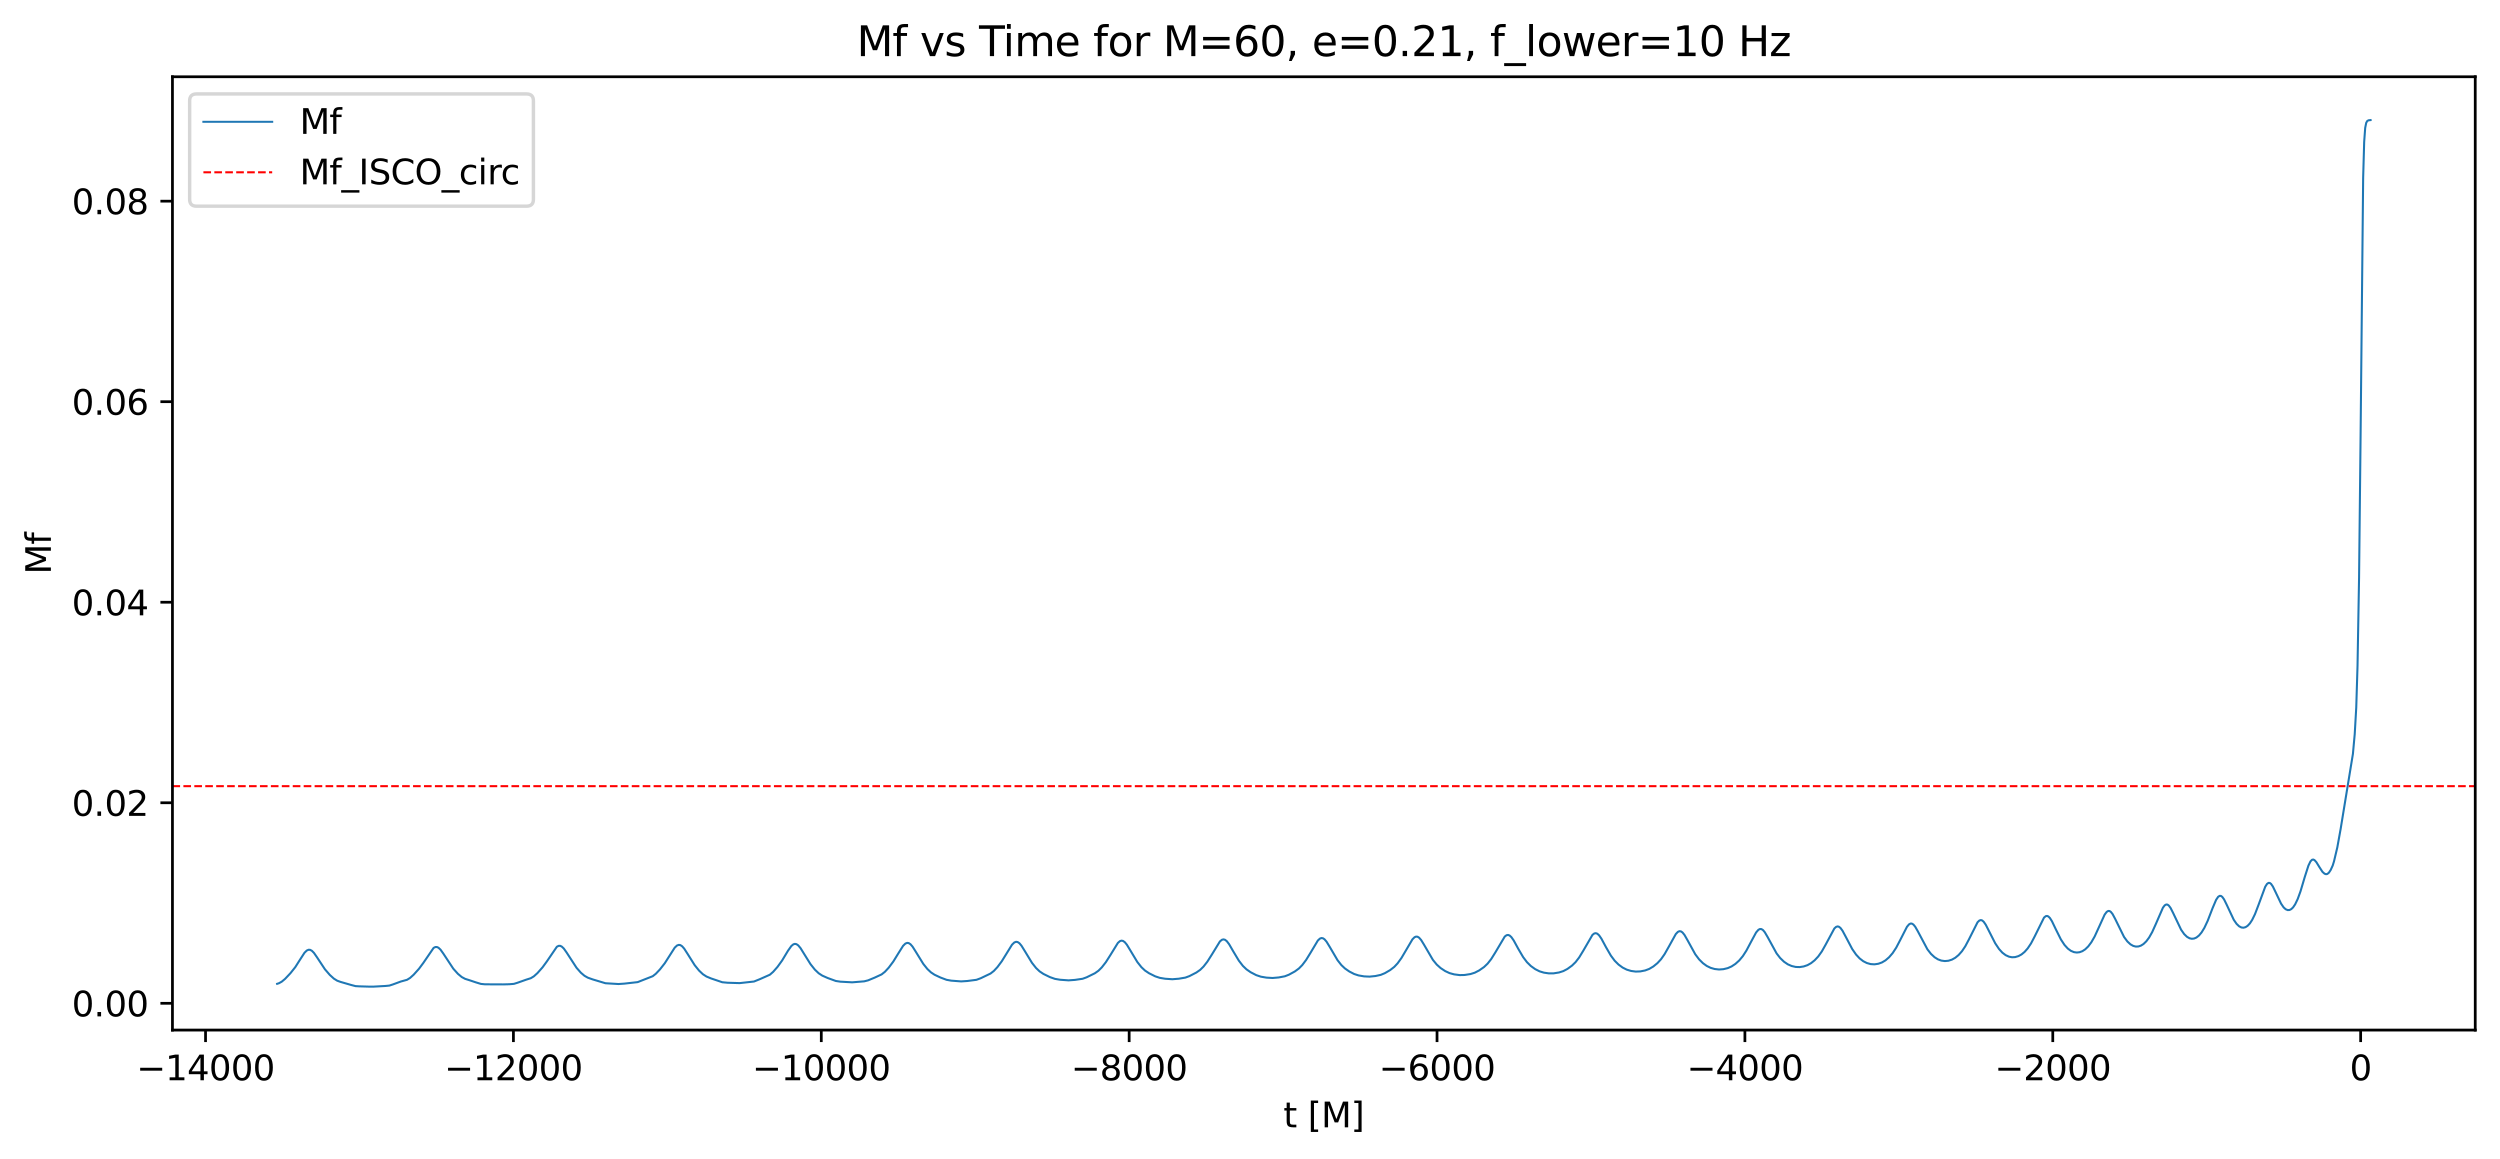 <?xml version="1.0" encoding="utf-8" standalone="no"?>
<!DOCTYPE svg PUBLIC "-//W3C//DTD SVG 1.1//EN"
  "http://www.w3.org/Graphics/SVG/1.1/DTD/svg11.dtd">
<svg xmlns:xlink="http://www.w3.org/1999/xlink" width="726.944pt" height="337.074pt" viewBox="0 0 726.944 337.074" xmlns="http://www.w3.org/2000/svg" version="1.1">
 <defs>
  <style type="text/css">*{stroke-linejoin: round; stroke-linecap: butt}</style>
 </defs>
 <g id="figure_1">
  <g id="patch_1">
   <path d="M 0 337.074 
L 726.944 337.074 
L 726.944 0 
L 0 0 
z
" style="fill: #ffffff"/>
  </g>
  <g id="axes_1">
   <g id="patch_2">
    <path d="M 50.144 299.518 
L 719.744 299.518 
L 719.744 22.318 
L 50.144 22.318 
z
" style="fill: #ffffff"/>
   </g>
   <g id="matplotlib.axis_1">
    <g id="xtick_1">
     <g id="line2d_1">
      <defs>
       <path id="me16a4ca79d" d="M 0 0 
L 0 3.5 
" style="stroke: #000000; stroke-width: 0.8"/>
      </defs>
      <g>
       <use xlink:href="#me16a4ca79d" x="59.767" y="299.518" style="stroke: #000000; stroke-width: 0.8"/>
      </g>
     </g>
     <g id="text_1">
      <!-- −14000 -->
      <g transform="translate(39.671 314.117) scale(0.1 -0.1)">
       <defs>
        <path id="DejaVuSans-2212" d="M 678 2272 
L 4684 2272 
L 4684 1741 
L 678 1741 
L 678 2272 
z
" transform="scale(0.016)"/>
        <path id="DejaVuSans-31" d="M 794 531 
L 1825 531 
L 1825 4091 
L 703 3866 
L 703 4441 
L 1819 4666 
L 2450 4666 
L 2450 531 
L 3481 531 
L 3481 0 
L 794 0 
L 794 531 
z
" transform="scale(0.016)"/>
        <path id="DejaVuSans-34" d="M 2419 4116 
L 825 1625 
L 2419 1625 
L 2419 4116 
z
M 2253 4666 
L 3047 4666 
L 3047 1625 
L 3713 1625 
L 3713 1100 
L 3047 1100 
L 3047 0 
L 2419 0 
L 2419 1100 
L 313 1100 
L 313 1709 
L 2253 4666 
z
" transform="scale(0.016)"/>
        <path id="DejaVuSans-30" d="M 2034 4250 
Q 1547 4250 1301 3770 
Q 1056 3291 1056 2328 
Q 1056 1369 1301 889 
Q 1547 409 2034 409 
Q 2525 409 2770 889 
Q 3016 1369 3016 2328 
Q 3016 3291 2770 3770 
Q 2525 4250 2034 4250 
z
M 2034 4750 
Q 2819 4750 3233 4129 
Q 3647 3509 3647 2328 
Q 3647 1150 3233 529 
Q 2819 -91 2034 -91 
Q 1250 -91 836 529 
Q 422 1150 422 2328 
Q 422 3509 836 4129 
Q 1250 4750 2034 4750 
z
" transform="scale(0.016)"/>
       </defs>
       <use xlink:href="#DejaVuSans-2212"/>
       <use xlink:href="#DejaVuSans-31" transform="translate(83.789 0)"/>
       <use xlink:href="#DejaVuSans-34" transform="translate(147.412 0)"/>
       <use xlink:href="#DejaVuSans-30" transform="translate(211.035 0)"/>
       <use xlink:href="#DejaVuSans-30" transform="translate(274.658 0)"/>
       <use xlink:href="#DejaVuSans-30" transform="translate(338.281 0)"/>
      </g>
     </g>
    </g>
    <g id="xtick_2">
     <g id="line2d_2">
      <g>
       <use xlink:href="#me16a4ca79d" x="149.29" y="299.518" style="stroke: #000000; stroke-width: 0.8"/>
      </g>
     </g>
     <g id="text_2">
      <!-- −12000 -->
      <g transform="translate(129.194 314.117) scale(0.1 -0.1)">
       <defs>
        <path id="DejaVuSans-32" d="M 1228 531 
L 3431 531 
L 3431 0 
L 469 0 
L 469 531 
Q 828 903 1448 1529 
Q 2069 2156 2228 2338 
Q 2531 2678 2651 2914 
Q 2772 3150 2772 3378 
Q 2772 3750 2511 3984 
Q 2250 4219 1831 4219 
Q 1534 4219 1204 4116 
Q 875 4013 500 3803 
L 500 4441 
Q 881 4594 1212 4672 
Q 1544 4750 1819 4750 
Q 2544 4750 2975 4387 
Q 3406 4025 3406 3419 
Q 3406 3131 3298 2873 
Q 3191 2616 2906 2266 
Q 2828 2175 2409 1742 
Q 1991 1309 1228 531 
z
" transform="scale(0.016)"/>
       </defs>
       <use xlink:href="#DejaVuSans-2212"/>
       <use xlink:href="#DejaVuSans-31" transform="translate(83.789 0)"/>
       <use xlink:href="#DejaVuSans-32" transform="translate(147.412 0)"/>
       <use xlink:href="#DejaVuSans-30" transform="translate(211.035 0)"/>
       <use xlink:href="#DejaVuSans-30" transform="translate(274.658 0)"/>
       <use xlink:href="#DejaVuSans-30" transform="translate(338.281 0)"/>
      </g>
     </g>
    </g>
    <g id="xtick_3">
     <g id="line2d_3">
      <g>
       <use xlink:href="#me16a4ca79d" x="238.812" y="299.518" style="stroke: #000000; stroke-width: 0.8"/>
      </g>
     </g>
     <g id="text_3">
      <!-- −10000 -->
      <g transform="translate(218.716 314.117) scale(0.1 -0.1)">
       <use xlink:href="#DejaVuSans-2212"/>
       <use xlink:href="#DejaVuSans-31" transform="translate(83.789 0)"/>
       <use xlink:href="#DejaVuSans-30" transform="translate(147.412 0)"/>
       <use xlink:href="#DejaVuSans-30" transform="translate(211.035 0)"/>
       <use xlink:href="#DejaVuSans-30" transform="translate(274.658 0)"/>
       <use xlink:href="#DejaVuSans-30" transform="translate(338.281 0)"/>
      </g>
     </g>
    </g>
    <g id="xtick_4">
     <g id="line2d_4">
      <g>
       <use xlink:href="#me16a4ca79d" x="328.335" y="299.518" style="stroke: #000000; stroke-width: 0.8"/>
      </g>
     </g>
     <g id="text_4">
      <!-- −8000 -->
      <g transform="translate(311.42 314.117) scale(0.1 -0.1)">
       <defs>
        <path id="DejaVuSans-38" d="M 2034 2216 
Q 1584 2216 1326 1975 
Q 1069 1734 1069 1313 
Q 1069 891 1326 650 
Q 1584 409 2034 409 
Q 2484 409 2743 651 
Q 3003 894 3003 1313 
Q 3003 1734 2745 1975 
Q 2488 2216 2034 2216 
z
M 1403 2484 
Q 997 2584 770 2862 
Q 544 3141 544 3541 
Q 544 4100 942 4425 
Q 1341 4750 2034 4750 
Q 2731 4750 3128 4425 
Q 3525 4100 3525 3541 
Q 3525 3141 3298 2862 
Q 3072 2584 2669 2484 
Q 3125 2378 3379 2068 
Q 3634 1759 3634 1313 
Q 3634 634 3220 271 
Q 2806 -91 2034 -91 
Q 1263 -91 848 271 
Q 434 634 434 1313 
Q 434 1759 690 2068 
Q 947 2378 1403 2484 
z
M 1172 3481 
Q 1172 3119 1398 2916 
Q 1625 2713 2034 2713 
Q 2441 2713 2670 2916 
Q 2900 3119 2900 3481 
Q 2900 3844 2670 4047 
Q 2441 4250 2034 4250 
Q 1625 4250 1398 4047 
Q 1172 3844 1172 3481 
z
" transform="scale(0.016)"/>
       </defs>
       <use xlink:href="#DejaVuSans-2212"/>
       <use xlink:href="#DejaVuSans-38" transform="translate(83.789 0)"/>
       <use xlink:href="#DejaVuSans-30" transform="translate(147.412 0)"/>
       <use xlink:href="#DejaVuSans-30" transform="translate(211.035 0)"/>
       <use xlink:href="#DejaVuSans-30" transform="translate(274.658 0)"/>
      </g>
     </g>
    </g>
    <g id="xtick_5">
     <g id="line2d_5">
      <g>
       <use xlink:href="#me16a4ca79d" x="417.857" y="299.518" style="stroke: #000000; stroke-width: 0.8"/>
      </g>
     </g>
     <g id="text_5">
      <!-- −6000 -->
      <g transform="translate(400.942 314.117) scale(0.1 -0.1)">
       <defs>
        <path id="DejaVuSans-36" d="M 2113 2584 
Q 1688 2584 1439 2293 
Q 1191 2003 1191 1497 
Q 1191 994 1439 701 
Q 1688 409 2113 409 
Q 2538 409 2786 701 
Q 3034 994 3034 1497 
Q 3034 2003 2786 2293 
Q 2538 2584 2113 2584 
z
M 3366 4563 
L 3366 3988 
Q 3128 4100 2886 4159 
Q 2644 4219 2406 4219 
Q 1781 4219 1451 3797 
Q 1122 3375 1075 2522 
Q 1259 2794 1537 2939 
Q 1816 3084 2150 3084 
Q 2853 3084 3261 2657 
Q 3669 2231 3669 1497 
Q 3669 778 3244 343 
Q 2819 -91 2113 -91 
Q 1303 -91 875 529 
Q 447 1150 447 2328 
Q 447 3434 972 4092 
Q 1497 4750 2381 4750 
Q 2619 4750 2861 4703 
Q 3103 4656 3366 4563 
z
" transform="scale(0.016)"/>
       </defs>
       <use xlink:href="#DejaVuSans-2212"/>
       <use xlink:href="#DejaVuSans-36" transform="translate(83.789 0)"/>
       <use xlink:href="#DejaVuSans-30" transform="translate(147.412 0)"/>
       <use xlink:href="#DejaVuSans-30" transform="translate(211.035 0)"/>
       <use xlink:href="#DejaVuSans-30" transform="translate(274.658 0)"/>
      </g>
     </g>
    </g>
    <g id="xtick_6">
     <g id="line2d_6">
      <g>
       <use xlink:href="#me16a4ca79d" x="507.379" y="299.518" style="stroke: #000000; stroke-width: 0.8"/>
      </g>
     </g>
     <g id="text_6">
      <!-- −4000 -->
      <g transform="translate(490.465 314.117) scale(0.1 -0.1)">
       <use xlink:href="#DejaVuSans-2212"/>
       <use xlink:href="#DejaVuSans-34" transform="translate(83.789 0)"/>
       <use xlink:href="#DejaVuSans-30" transform="translate(147.412 0)"/>
       <use xlink:href="#DejaVuSans-30" transform="translate(211.035 0)"/>
       <use xlink:href="#DejaVuSans-30" transform="translate(274.658 0)"/>
      </g>
     </g>
    </g>
    <g id="xtick_7">
     <g id="line2d_7">
      <g>
       <use xlink:href="#me16a4ca79d" x="596.902" y="299.518" style="stroke: #000000; stroke-width: 0.8"/>
      </g>
     </g>
     <g id="text_7">
      <!-- −2000 -->
      <g transform="translate(579.987 314.117) scale(0.1 -0.1)">
       <use xlink:href="#DejaVuSans-2212"/>
       <use xlink:href="#DejaVuSans-32" transform="translate(83.789 0)"/>
       <use xlink:href="#DejaVuSans-30" transform="translate(147.412 0)"/>
       <use xlink:href="#DejaVuSans-30" transform="translate(211.035 0)"/>
       <use xlink:href="#DejaVuSans-30" transform="translate(274.658 0)"/>
      </g>
     </g>
    </g>
    <g id="xtick_8">
     <g id="line2d_8">
      <g>
       <use xlink:href="#me16a4ca79d" x="686.424" y="299.518" style="stroke: #000000; stroke-width: 0.8"/>
      </g>
     </g>
     <g id="text_8">
      <!-- 0 -->
      <g transform="translate(683.243 314.117) scale(0.1 -0.1)">
       <use xlink:href="#DejaVuSans-30"/>
      </g>
     </g>
    </g>
    <g id="text_9">
     <!-- t [M] -->
     <g transform="translate(373.179 327.795) scale(0.1 -0.1)">
      <defs>
       <path id="DejaVuSans-74" d="M 1172 4494 
L 1172 3500 
L 2356 3500 
L 2356 3053 
L 1172 3053 
L 1172 1153 
Q 1172 725 1289 603 
Q 1406 481 1766 481 
L 2356 481 
L 2356 0 
L 1766 0 
Q 1100 0 847 248 
Q 594 497 594 1153 
L 594 3053 
L 172 3053 
L 172 3500 
L 594 3500 
L 594 4494 
L 1172 4494 
z
" transform="scale(0.016)"/>
       <path id="DejaVuSans-20" transform="scale(0.016)"/>
       <path id="DejaVuSans-5b" d="M 550 4863 
L 1875 4863 
L 1875 4416 
L 1125 4416 
L 1125 -397 
L 1875 -397 
L 1875 -844 
L 550 -844 
L 550 4863 
z
" transform="scale(0.016)"/>
       <path id="DejaVuSans-4d" d="M 628 4666 
L 1569 4666 
L 2759 1491 
L 3956 4666 
L 4897 4666 
L 4897 0 
L 4281 0 
L 4281 4097 
L 3078 897 
L 2444 897 
L 1241 4097 
L 1241 0 
L 628 0 
L 628 4666 
z
" transform="scale(0.016)"/>
       <path id="DejaVuSans-5d" d="M 1947 4863 
L 1947 -844 
L 622 -844 
L 622 -397 
L 1369 -397 
L 1369 4416 
L 622 4416 
L 622 4863 
L 1947 4863 
z
" transform="scale(0.016)"/>
      </defs>
      <use xlink:href="#DejaVuSans-74"/>
      <use xlink:href="#DejaVuSans-20" transform="translate(39.209 0)"/>
      <use xlink:href="#DejaVuSans-5b" transform="translate(70.996 0)"/>
      <use xlink:href="#DejaVuSans-4d" transform="translate(110.01 0)"/>
      <use xlink:href="#DejaVuSans-5d" transform="translate(196.289 0)"/>
     </g>
    </g>
   </g>
   <g id="matplotlib.axis_2">
    <g id="ytick_1">
     <g id="line2d_9">
      <defs>
       <path id="m18c23be0e4" d="M 0 0 
L -3.5 0 
" style="stroke: #000000; stroke-width: 0.8"/>
      </defs>
      <g>
       <use xlink:href="#m18c23be0e4" x="50.144" y="291.742" style="stroke: #000000; stroke-width: 0.8"/>
      </g>
     </g>
     <g id="text_10">
      <!-- 0.00 -->
      <g transform="translate(20.878 295.541) scale(0.1 -0.1)">
       <defs>
        <path id="DejaVuSans-2e" d="M 684 794 
L 1344 794 
L 1344 0 
L 684 0 
L 684 794 
z
" transform="scale(0.016)"/>
       </defs>
       <use xlink:href="#DejaVuSans-30"/>
       <use xlink:href="#DejaVuSans-2e" transform="translate(63.623 0)"/>
       <use xlink:href="#DejaVuSans-30" transform="translate(95.41 0)"/>
       <use xlink:href="#DejaVuSans-30" transform="translate(159.033 0)"/>
      </g>
     </g>
    </g>
    <g id="ytick_2">
     <g id="line2d_10">
      <g>
       <use xlink:href="#m18c23be0e4" x="50.144" y="233.43" style="stroke: #000000; stroke-width: 0.8"/>
      </g>
     </g>
     <g id="text_11">
      <!-- 0.02 -->
      <g transform="translate(20.878 237.229) scale(0.1 -0.1)">
       <use xlink:href="#DejaVuSans-30"/>
       <use xlink:href="#DejaVuSans-2e" transform="translate(63.623 0)"/>
       <use xlink:href="#DejaVuSans-30" transform="translate(95.41 0)"/>
       <use xlink:href="#DejaVuSans-32" transform="translate(159.033 0)"/>
      </g>
     </g>
    </g>
    <g id="ytick_3">
     <g id="line2d_11">
      <g>
       <use xlink:href="#m18c23be0e4" x="50.144" y="175.117" style="stroke: #000000; stroke-width: 0.8"/>
      </g>
     </g>
     <g id="text_12">
      <!-- 0.04 -->
      <g transform="translate(20.878 178.917) scale(0.1 -0.1)">
       <use xlink:href="#DejaVuSans-30"/>
       <use xlink:href="#DejaVuSans-2e" transform="translate(63.623 0)"/>
       <use xlink:href="#DejaVuSans-30" transform="translate(95.41 0)"/>
       <use xlink:href="#DejaVuSans-34" transform="translate(159.033 0)"/>
      </g>
     </g>
    </g>
    <g id="ytick_4">
     <g id="line2d_12">
      <g>
       <use xlink:href="#m18c23be0e4" x="50.144" y="116.805" style="stroke: #000000; stroke-width: 0.8"/>
      </g>
     </g>
     <g id="text_13">
      <!-- 0.06 -->
      <g transform="translate(20.878 120.604) scale(0.1 -0.1)">
       <use xlink:href="#DejaVuSans-30"/>
       <use xlink:href="#DejaVuSans-2e" transform="translate(63.623 0)"/>
       <use xlink:href="#DejaVuSans-30" transform="translate(95.41 0)"/>
       <use xlink:href="#DejaVuSans-36" transform="translate(159.033 0)"/>
      </g>
     </g>
    </g>
    <g id="ytick_5">
     <g id="line2d_13">
      <g>
       <use xlink:href="#m18c23be0e4" x="50.144" y="58.493" style="stroke: #000000; stroke-width: 0.8"/>
      </g>
     </g>
     <g id="text_14">
      <!-- 0.08 -->
      <g transform="translate(20.878 62.292) scale(0.1 -0.1)">
       <use xlink:href="#DejaVuSans-30"/>
       <use xlink:href="#DejaVuSans-2e" transform="translate(63.623 0)"/>
       <use xlink:href="#DejaVuSans-30" transform="translate(95.41 0)"/>
       <use xlink:href="#DejaVuSans-38" transform="translate(159.033 0)"/>
      </g>
     </g>
    </g>
    <g id="text_15">
     <!-- Mf -->
     <g transform="translate(14.798 166.992) rotate(-90) scale(0.1 -0.1)">
      <defs>
       <path id="DejaVuSans-66" d="M 2375 4863 
L 2375 4384 
L 1825 4384 
Q 1516 4384 1395 4259 
Q 1275 4134 1275 3809 
L 1275 3500 
L 2222 3500 
L 2222 3053 
L 1275 3053 
L 1275 0 
L 697 0 
L 697 3053 
L 147 3053 
L 147 3500 
L 697 3500 
L 697 3744 
Q 697 4328 969 4595 
Q 1241 4863 1831 4863 
L 2375 4863 
z
" transform="scale(0.016)"/>
      </defs>
      <use xlink:href="#DejaVuSans-4d"/>
      <use xlink:href="#DejaVuSans-66" transform="translate(86.279 0)"/>
     </g>
    </g>
   </g>
   <g id="line2d_14">
    <path d="M 80.58 286.071 
L 81.101 285.906 
L 81.918 285.453 
L 82.885 284.646 
L 84.446 282.994 
L 85.859 281.224 
L 87.123 279.232 
L 88.536 277.046 
L 89.205 276.392 
L 89.726 276.166 
L 90.172 276.191 
L 90.692 276.469 
L 91.287 277.071 
L 92.179 278.358 
L 94.484 281.848 
L 95.897 283.482 
L 97.086 284.563 
L 98.053 285.167 
L 99.02 285.514 
L 102.142 286.418 
L 103.406 286.746 
L 104.596 286.81 
L 107.124 286.883 
L 108.686 286.886 
L 112.106 286.695 
L 113.221 286.585 
L 114.262 286.247 
L 116.567 285.4 
L 118.351 284.907 
L 119.244 284.358 
L 120.285 283.419 
L 121.846 281.678 
L 123.11 279.974 
L 126.084 275.627 
L 126.605 275.372 
L 127.051 275.374 
L 127.497 275.58 
L 128.092 276.136 
L 128.91 277.281 
L 131.809 281.674 
L 133.148 283.166 
L 134.263 284.098 
L 135.23 284.621 
L 136.494 285.021 
L 138.352 285.645 
L 139.839 286.099 
L 141.029 286.215 
L 146.308 286.242 
L 148.093 286.192 
L 149.431 286.084 
L 150.472 285.764 
L 153 284.869 
L 154.338 284.442 
L 155.23 283.899 
L 156.271 282.963 
L 157.758 281.28 
L 159.022 279.547 
L 161.922 275.297 
L 162.443 275.033 
L 162.889 275.031 
L 163.335 275.236 
L 163.93 275.796 
L 164.748 276.953 
L 167.647 281.416 
L 168.911 282.848 
L 169.952 283.734 
L 170.919 284.284 
L 172.332 284.787 
L 176.049 285.904 
L 179.841 286.133 
L 181.551 286.015 
L 185.418 285.579 
L 189.805 283.856 
L 190.697 283.151 
L 191.886 281.896 
L 193.299 280.091 
L 194.563 278.112 
L 196.199 275.551 
L 196.868 274.928 
L 197.389 274.745 
L 197.835 274.817 
L 198.355 275.159 
L 198.95 275.837 
L 199.917 277.342 
L 201.998 280.649 
L 203.262 282.216 
L 204.378 283.274 
L 205.419 283.949 
L 206.757 284.507 
L 210.029 285.615 
L 211.59 285.759 
L 215.085 285.867 
L 219.248 285.403 
L 220.884 284.747 
L 223.858 283.426 
L 224.825 282.581 
L 226.089 281.138 
L 227.427 279.282 
L 229.137 276.441 
L 230.104 275.08 
L 230.699 274.59 
L 231.145 274.458 
L 231.591 274.542 
L 232.111 274.899 
L 232.781 275.7 
L 233.821 277.379 
L 235.68 280.356 
L 236.944 281.948 
L 238.06 283.008 
L 239.101 283.687 
L 240.662 284.379 
L 243.041 285.248 
L 244.38 285.448 
L 247.8 285.639 
L 251.294 285.35 
L 252.41 285.069 
L 254.343 284.269 
L 256.35 283.337 
L 257.317 282.571 
L 258.432 281.362 
L 259.771 279.568 
L 261.183 277.271 
L 262.596 275.03 
L 263.265 274.373 
L 263.786 274.169 
L 264.232 274.23 
L 264.752 274.568 
L 265.347 275.252 
L 266.314 276.783 
L 268.47 280.276 
L 269.66 281.762 
L 270.701 282.743 
L 271.741 283.43 
L 273.452 284.237 
L 275.236 284.906 
L 276.574 285.148 
L 279.474 285.371 
L 281.259 285.254 
L 283.935 284.906 
L 285.199 284.437 
L 288.025 283.082 
L 288.991 282.326 
L 290.032 281.206 
L 291.296 279.511 
L 292.635 277.346 
L 294.27 274.702 
L 294.94 274.049 
L 295.46 273.853 
L 295.906 273.926 
L 296.427 274.281 
L 297.021 274.986 
L 297.988 276.543 
L 300.07 279.964 
L 301.26 281.472 
L 302.3 282.459 
L 303.416 283.203 
L 305.275 284.113 
L 306.762 284.636 
L 308.249 284.887 
L 310.702 285.067 
L 312.561 284.933 
L 314.792 284.605 
L 315.981 284.173 
L 318.361 283.003 
L 319.402 282.269 
L 320.368 281.306 
L 321.558 279.778 
L 322.896 277.68 
L 325.052 274.184 
L 325.647 273.662 
L 326.093 273.516 
L 326.54 273.596 
L 327.06 273.962 
L 327.655 274.682 
L 328.621 276.265 
L 330.703 279.722 
L 331.893 281.23 
L 332.934 282.208 
L 334.124 283.003 
L 335.908 283.894 
L 337.246 284.338 
L 338.808 284.598 
L 340.89 284.737 
L 342.748 284.589 
L 344.682 284.265 
L 345.871 283.823 
L 347.879 282.787 
L 348.994 282.007 
L 349.961 281.054 
L 351.076 279.622 
L 352.414 277.513 
L 354.719 273.754 
L 355.314 273.264 
L 355.76 273.15 
L 356.206 273.266 
L 356.727 273.676 
L 357.396 274.551 
L 358.586 276.601 
L 360.221 279.325 
L 361.411 280.866 
L 362.452 281.865 
L 363.642 282.693 
L 365.277 283.543 
L 366.616 283.992 
L 368.252 284.271 
L 370.036 284.376 
L 371.82 284.222 
L 373.605 283.882 
L 374.795 283.416 
L 376.505 282.481 
L 377.694 281.614 
L 378.661 280.629 
L 379.776 279.15 
L 381.115 276.971 
L 383.196 273.489 
L 383.791 272.93 
L 384.237 272.762 
L 384.684 272.828 
L 385.13 273.121 
L 385.724 273.812 
L 386.617 275.269 
L 388.922 279.198 
L 390.037 280.618 
L 391.078 281.605 
L 392.342 282.484 
L 393.755 283.214 
L 395.019 283.629 
L 396.654 283.909 
L 398.216 283.979 
L 399.926 283.81 
L 401.487 283.471 
L 402.677 282.981 
L 404.238 282.071 
L 405.428 281.144 
L 406.395 280.11 
L 407.51 278.563 
L 408.848 276.297 
L 410.707 273.136 
L 411.302 272.538 
L 411.748 272.341 
L 412.194 272.381 
L 412.64 272.655 
L 413.235 273.334 
L 414.053 274.662 
L 416.655 279.112 
L 417.771 280.476 
L 418.886 281.479 
L 420.224 282.365 
L 421.488 282.956 
L 422.827 283.325 
L 424.462 283.536 
L 425.875 283.503 
L 427.585 283.232 
L 428.849 282.83 
L 430.113 282.176 
L 431.526 281.189 
L 432.567 280.197 
L 433.608 278.872 
L 434.797 276.969 
L 437.548 272.332 
L 438.069 271.942 
L 438.515 271.862 
L 438.961 272.027 
L 439.482 272.502 
L 440.151 273.463 
L 441.489 275.908 
L 442.902 278.316 
L 444.017 279.792 
L 445.132 280.889 
L 446.396 281.8 
L 447.66 282.438 
L 448.924 282.823 
L 450.411 283.042 
L 451.75 283.028 
L 453.311 282.779 
L 454.575 282.373 
L 455.765 281.747 
L 457.103 280.775 
L 458.144 279.759 
L 459.185 278.407 
L 460.375 276.456 
L 463.051 271.847 
L 463.572 271.437 
L 464.018 271.344 
L 464.464 271.501 
L 464.985 271.975 
L 465.654 272.946 
L 466.992 275.428 
L 468.405 277.872 
L 469.52 279.364 
L 470.635 280.475 
L 471.825 281.347 
L 473.015 281.948 
L 474.279 282.33 
L 475.617 282.511 
L 476.955 282.464 
L 478.368 282.187 
L 479.558 281.74 
L 480.747 281.033 
L 481.937 280.067 
L 482.978 278.937 
L 484.019 277.454 
L 485.283 275.219 
L 487.291 271.594 
L 487.885 270.971 
L 488.331 270.772 
L 488.778 270.828 
L 489.224 271.133 
L 489.819 271.868 
L 490.711 273.426 
L 492.941 277.472 
L 494.057 278.961 
L 495.172 280.069 
L 496.287 280.876 
L 497.403 281.423 
L 498.592 281.767 
L 499.856 281.908 
L 501.12 281.817 
L 502.384 281.51 
L 503.499 281.02 
L 504.615 280.281 
L 505.73 279.277 
L 506.771 278.029 
L 507.812 276.413 
L 509.15 273.886 
L 510.637 271.139 
L 511.307 270.363 
L 511.753 270.133 
L 512.199 270.164 
L 512.645 270.453 
L 513.165 271.072 
L 513.983 272.467 
L 516.586 277.217 
L 517.627 278.566 
L 518.742 279.643 
L 519.857 280.405 
L 520.972 280.894 
L 522.162 281.167 
L 523.277 281.207 
L 524.467 281.024 
L 525.582 280.642 
L 526.623 280.058 
L 527.664 279.226 
L 528.705 278.117 
L 529.746 276.655 
L 530.861 274.674 
L 533.389 269.978 
L 533.91 269.507 
L 534.356 269.379 
L 534.728 269.479 
L 535.174 269.835 
L 535.769 270.645 
L 536.735 272.449 
L 538.594 275.974 
L 539.709 277.577 
L 540.75 278.693 
L 541.791 279.496 
L 542.832 280.026 
L 543.947 280.338 
L 545.063 280.407 
L 546.178 280.238 
L 547.219 279.864 
L 548.26 279.246 
L 549.301 278.35 
L 550.342 277.14 
L 551.383 275.55 
L 552.572 273.276 
L 554.506 269.487 
L 555.1 268.785 
L 555.547 268.547 
L 555.918 268.56 
L 556.364 268.828 
L 556.885 269.447 
L 557.628 270.738 
L 560.454 276.049 
L 561.495 277.379 
L 562.536 278.345 
L 563.502 278.953 
L 564.469 279.314 
L 565.51 279.458 
L 566.551 279.364 
L 567.592 279.032 
L 568.558 278.49 
L 569.525 277.69 
L 570.491 276.6 
L 571.458 275.161 
L 572.499 273.199 
L 575.027 268.174 
L 575.547 267.673 
L 575.994 267.537 
L 576.365 267.644 
L 576.811 268.024 
L 577.406 268.88 
L 578.373 270.768 
L 580.157 274.276 
L 581.273 275.948 
L 582.239 277.014 
L 583.206 277.743 
L 584.172 278.181 
L 585.065 278.351 
L 585.957 278.301 
L 586.923 278.013 
L 587.816 277.524 
L 588.708 276.791 
L 589.6 275.782 
L 590.567 274.339 
L 591.608 272.358 
L 594.359 266.811 
L 594.879 266.391 
L 595.251 266.336 
L 595.623 266.492 
L 596.069 266.935 
L 596.664 267.878 
L 597.779 270.199 
L 599.266 273.178 
L 600.307 274.762 
L 601.274 275.823 
L 602.166 276.48 
L 603.058 276.857 
L 603.876 276.976 
L 604.694 276.883 
L 605.512 276.579 
L 606.33 276.047 
L 607.222 275.182 
L 608.114 273.992 
L 609.081 272.308 
L 610.27 269.716 
L 611.98 265.958 
L 612.575 265.158 
L 613.021 264.887 
L 613.393 264.901 
L 613.765 265.132 
L 614.285 265.776 
L 615.029 267.164 
L 617.631 272.454 
L 618.598 273.764 
L 619.49 274.592 
L 620.308 275.053 
L 621.051 275.24 
L 621.795 275.209 
L 622.538 274.964 
L 623.282 274.496 
L 624.1 273.705 
L 624.918 272.604 
L 625.81 271.028 
L 626.851 268.72 
L 628.933 263.932 
L 629.453 263.252 
L 629.899 263.001 
L 630.271 263.047 
L 630.643 263.319 
L 631.163 264.027 
L 631.907 265.496 
L 634.212 270.333 
L 635.104 271.608 
L 635.922 272.402 
L 636.666 272.826 
L 637.335 272.973 
L 638.004 272.902 
L 638.673 272.612 
L 639.417 272.024 
L 640.16 271.14 
L 640.978 269.808 
L 641.945 267.752 
L 643.357 264.094 
L 644.398 261.649 
L 644.993 260.772 
L 645.439 260.491 
L 645.811 260.522 
L 646.183 260.791 
L 646.703 261.513 
L 647.447 263.018 
L 649.529 267.453 
L 650.346 268.638 
L 651.09 269.349 
L 651.759 269.689 
L 652.354 269.755 
L 652.949 269.598 
L 653.544 269.216 
L 654.213 268.511 
L 654.882 267.484 
L 655.7 265.806 
L 656.741 263.085 
L 658.674 257.851 
L 659.194 257.031 
L 659.641 256.716 
L 660.012 256.746 
L 660.384 257.03 
L 660.905 257.783 
L 661.722 259.478 
L 663.284 262.761 
L 664.027 263.844 
L 664.622 264.387 
L 665.217 264.634 
L 665.738 264.605 
L 666.258 264.345 
L 666.778 263.846 
L 667.373 262.967 
L 668.117 261.422 
L 668.935 259.179 
L 670.199 254.929 
L 671.24 251.695 
L 671.834 250.473 
L 672.281 250.007 
L 672.652 249.93 
L 673.024 250.115 
L 673.545 250.696 
L 674.437 252.146 
L 675.329 253.52 
L 675.924 254.05 
L 676.37 254.201 
L 676.742 254.12 
L 677.188 253.76 
L 677.708 252.977 
L 678.303 251.667 
L 678.675 250.464 
L 679.642 246.384 
L 680.608 241.023 
L 684.177 219.206 
L 684.698 213.493 
L 685.144 205.732 
L 685.515 193.606 
L 685.962 167.995 
L 686.408 126.505 
L 687.151 51.76 
L 687.449 41.268 
L 687.746 37.184 
L 688.043 35.707 
L 688.341 35.186 
L 688.713 34.982 
L 689.307 34.918 
L 689.307 34.918 
" clip-path="url(#pa578f66b7c)" style="fill: none; stroke: #1f77b4; stroke-width: 0.6; stroke-linecap: square"/>
   </g>
   <g id="line2d_15">
    <path d="M 50.144 228.595 
L 719.744 228.595 
" clip-path="url(#pa578f66b7c)" style="fill: none; stroke-dasharray: 2.22,0.96; stroke-dashoffset: 0; stroke: #ff0000; stroke-width: 0.6"/>
   </g>
   <g id="patch_3">
    <path d="M 50.144 299.518 
L 50.144 22.318 
" style="fill: none; stroke: #000000; stroke-width: 0.8; stroke-linejoin: miter; stroke-linecap: square"/>
   </g>
   <g id="patch_4">
    <path d="M 719.744 299.518 
L 719.744 22.318 
" style="fill: none; stroke: #000000; stroke-width: 0.8; stroke-linejoin: miter; stroke-linecap: square"/>
   </g>
   <g id="patch_5">
    <path d="M 50.144 299.518 
L 719.744 299.518 
" style="fill: none; stroke: #000000; stroke-width: 0.8; stroke-linejoin: miter; stroke-linecap: square"/>
   </g>
   <g id="patch_6">
    <path d="M 50.144 22.318 
L 719.744 22.318 
" style="fill: none; stroke: #000000; stroke-width: 0.8; stroke-linejoin: miter; stroke-linecap: square"/>
   </g>
   <g id="text_16">
    <!-- Mf vs Time for M=60, e=0.21, f_lower=10 Hz -->
    <g transform="translate(249.127 16.318) scale(0.12 -0.12)">
     <defs>
      <path id="DejaVuSans-76" d="M 191 3500 
L 800 3500 
L 1894 563 
L 2988 3500 
L 3597 3500 
L 2284 0 
L 1503 0 
L 191 3500 
z
" transform="scale(0.016)"/>
      <path id="DejaVuSans-73" d="M 2834 3397 
L 2834 2853 
Q 2591 2978 2328 3040 
Q 2066 3103 1784 3103 
Q 1356 3103 1142 2972 
Q 928 2841 928 2578 
Q 928 2378 1081 2264 
Q 1234 2150 1697 2047 
L 1894 2003 
Q 2506 1872 2764 1633 
Q 3022 1394 3022 966 
Q 3022 478 2636 193 
Q 2250 -91 1575 -91 
Q 1294 -91 989 -36 
Q 684 19 347 128 
L 347 722 
Q 666 556 975 473 
Q 1284 391 1588 391 
Q 1994 391 2212 530 
Q 2431 669 2431 922 
Q 2431 1156 2273 1281 
Q 2116 1406 1581 1522 
L 1381 1569 
Q 847 1681 609 1914 
Q 372 2147 372 2553 
Q 372 3047 722 3315 
Q 1072 3584 1716 3584 
Q 2034 3584 2315 3537 
Q 2597 3491 2834 3397 
z
" transform="scale(0.016)"/>
      <path id="DejaVuSans-54" d="M -19 4666 
L 3928 4666 
L 3928 4134 
L 2272 4134 
L 2272 0 
L 1638 0 
L 1638 4134 
L -19 4134 
L -19 4666 
z
" transform="scale(0.016)"/>
      <path id="DejaVuSans-69" d="M 603 3500 
L 1178 3500 
L 1178 0 
L 603 0 
L 603 3500 
z
M 603 4863 
L 1178 4863 
L 1178 4134 
L 603 4134 
L 603 4863 
z
" transform="scale(0.016)"/>
      <path id="DejaVuSans-6d" d="M 3328 2828 
Q 3544 3216 3844 3400 
Q 4144 3584 4550 3584 
Q 5097 3584 5394 3201 
Q 5691 2819 5691 2113 
L 5691 0 
L 5113 0 
L 5113 2094 
Q 5113 2597 4934 2840 
Q 4756 3084 4391 3084 
Q 3944 3084 3684 2787 
Q 3425 2491 3425 1978 
L 3425 0 
L 2847 0 
L 2847 2094 
Q 2847 2600 2669 2842 
Q 2491 3084 2119 3084 
Q 1678 3084 1418 2786 
Q 1159 2488 1159 1978 
L 1159 0 
L 581 0 
L 581 3500 
L 1159 3500 
L 1159 2956 
Q 1356 3278 1631 3431 
Q 1906 3584 2284 3584 
Q 2666 3584 2933 3390 
Q 3200 3197 3328 2828 
z
" transform="scale(0.016)"/>
      <path id="DejaVuSans-65" d="M 3597 1894 
L 3597 1613 
L 953 1613 
Q 991 1019 1311 708 
Q 1631 397 2203 397 
Q 2534 397 2845 478 
Q 3156 559 3463 722 
L 3463 178 
Q 3153 47 2828 -22 
Q 2503 -91 2169 -91 
Q 1331 -91 842 396 
Q 353 884 353 1716 
Q 353 2575 817 3079 
Q 1281 3584 2069 3584 
Q 2775 3584 3186 3129 
Q 3597 2675 3597 1894 
z
M 3022 2063 
Q 3016 2534 2758 2815 
Q 2500 3097 2075 3097 
Q 1594 3097 1305 2825 
Q 1016 2553 972 2059 
L 3022 2063 
z
" transform="scale(0.016)"/>
      <path id="DejaVuSans-6f" d="M 1959 3097 
Q 1497 3097 1228 2736 
Q 959 2375 959 1747 
Q 959 1119 1226 758 
Q 1494 397 1959 397 
Q 2419 397 2687 759 
Q 2956 1122 2956 1747 
Q 2956 2369 2687 2733 
Q 2419 3097 1959 3097 
z
M 1959 3584 
Q 2709 3584 3137 3096 
Q 3566 2609 3566 1747 
Q 3566 888 3137 398 
Q 2709 -91 1959 -91 
Q 1206 -91 779 398 
Q 353 888 353 1747 
Q 353 2609 779 3096 
Q 1206 3584 1959 3584 
z
" transform="scale(0.016)"/>
      <path id="DejaVuSans-72" d="M 2631 2963 
Q 2534 3019 2420 3045 
Q 2306 3072 2169 3072 
Q 1681 3072 1420 2755 
Q 1159 2438 1159 1844 
L 1159 0 
L 581 0 
L 581 3500 
L 1159 3500 
L 1159 2956 
Q 1341 3275 1631 3429 
Q 1922 3584 2338 3584 
Q 2397 3584 2469 3576 
Q 2541 3569 2628 3553 
L 2631 2963 
z
" transform="scale(0.016)"/>
      <path id="DejaVuSans-3d" d="M 678 2906 
L 4684 2906 
L 4684 2381 
L 678 2381 
L 678 2906 
z
M 678 1631 
L 4684 1631 
L 4684 1100 
L 678 1100 
L 678 1631 
z
" transform="scale(0.016)"/>
      <path id="DejaVuSans-2c" d="M 750 794 
L 1409 794 
L 1409 256 
L 897 -744 
L 494 -744 
L 750 256 
L 750 794 
z
" transform="scale(0.016)"/>
      <path id="DejaVuSans-5f" d="M 3263 -1063 
L 3263 -1509 
L -63 -1509 
L -63 -1063 
L 3263 -1063 
z
" transform="scale(0.016)"/>
      <path id="DejaVuSans-6c" d="M 603 4863 
L 1178 4863 
L 1178 0 
L 603 0 
L 603 4863 
z
" transform="scale(0.016)"/>
      <path id="DejaVuSans-77" d="M 269 3500 
L 844 3500 
L 1563 769 
L 2278 3500 
L 2956 3500 
L 3675 769 
L 4391 3500 
L 4966 3500 
L 4050 0 
L 3372 0 
L 2619 2869 
L 1863 0 
L 1184 0 
L 269 3500 
z
" transform="scale(0.016)"/>
      <path id="DejaVuSans-48" d="M 628 4666 
L 1259 4666 
L 1259 2753 
L 3553 2753 
L 3553 4666 
L 4184 4666 
L 4184 0 
L 3553 0 
L 3553 2222 
L 1259 2222 
L 1259 0 
L 628 0 
L 628 4666 
z
" transform="scale(0.016)"/>
      <path id="DejaVuSans-7a" d="M 353 3500 
L 3084 3500 
L 3084 2975 
L 922 459 
L 3084 459 
L 3084 0 
L 275 0 
L 275 525 
L 2438 3041 
L 353 3041 
L 353 3500 
z
" transform="scale(0.016)"/>
     </defs>
     <use xlink:href="#DejaVuSans-4d"/>
     <use xlink:href="#DejaVuSans-66" transform="translate(86.279 0)"/>
     <use xlink:href="#DejaVuSans-20" transform="translate(121.484 0)"/>
     <use xlink:href="#DejaVuSans-76" transform="translate(153.271 0)"/>
     <use xlink:href="#DejaVuSans-73" transform="translate(212.451 0)"/>
     <use xlink:href="#DejaVuSans-20" transform="translate(264.551 0)"/>
     <use xlink:href="#DejaVuSans-54" transform="translate(296.338 0)"/>
     <use xlink:href="#DejaVuSans-69" transform="translate(354.297 0)"/>
     <use xlink:href="#DejaVuSans-6d" transform="translate(382.08 0)"/>
     <use xlink:href="#DejaVuSans-65" transform="translate(479.492 0)"/>
     <use xlink:href="#DejaVuSans-20" transform="translate(541.016 0)"/>
     <use xlink:href="#DejaVuSans-66" transform="translate(572.803 0)"/>
     <use xlink:href="#DejaVuSans-6f" transform="translate(608.008 0)"/>
     <use xlink:href="#DejaVuSans-72" transform="translate(669.189 0)"/>
     <use xlink:href="#DejaVuSans-20" transform="translate(710.303 0)"/>
     <use xlink:href="#DejaVuSans-4d" transform="translate(742.09 0)"/>
     <use xlink:href="#DejaVuSans-3d" transform="translate(828.369 0)"/>
     <use xlink:href="#DejaVuSans-36" transform="translate(912.158 0)"/>
     <use xlink:href="#DejaVuSans-30" transform="translate(975.781 0)"/>
     <use xlink:href="#DejaVuSans-2c" transform="translate(1039.404 0)"/>
     <use xlink:href="#DejaVuSans-20" transform="translate(1071.191 0)"/>
     <use xlink:href="#DejaVuSans-65" transform="translate(1102.979 0)"/>
     <use xlink:href="#DejaVuSans-3d" transform="translate(1164.502 0)"/>
     <use xlink:href="#DejaVuSans-30" transform="translate(1248.291 0)"/>
     <use xlink:href="#DejaVuSans-2e" transform="translate(1311.914 0)"/>
     <use xlink:href="#DejaVuSans-32" transform="translate(1343.701 0)"/>
     <use xlink:href="#DejaVuSans-31" transform="translate(1407.324 0)"/>
     <use xlink:href="#DejaVuSans-2c" transform="translate(1470.947 0)"/>
     <use xlink:href="#DejaVuSans-20" transform="translate(1502.734 0)"/>
     <use xlink:href="#DejaVuSans-66" transform="translate(1534.521 0)"/>
     <use xlink:href="#DejaVuSans-5f" transform="translate(1569.727 0)"/>
     <use xlink:href="#DejaVuSans-6c" transform="translate(1619.727 0)"/>
     <use xlink:href="#DejaVuSans-6f" transform="translate(1647.51 0)"/>
     <use xlink:href="#DejaVuSans-77" transform="translate(1708.691 0)"/>
     <use xlink:href="#DejaVuSans-65" transform="translate(1790.479 0)"/>
     <use xlink:href="#DejaVuSans-72" transform="translate(1852.002 0)"/>
     <use xlink:href="#DejaVuSans-3d" transform="translate(1893.115 0)"/>
     <use xlink:href="#DejaVuSans-31" transform="translate(1976.904 0)"/>
     <use xlink:href="#DejaVuSans-30" transform="translate(2040.527 0)"/>
     <use xlink:href="#DejaVuSans-20" transform="translate(2104.15 0)"/>
     <use xlink:href="#DejaVuSans-48" transform="translate(2135.938 0)"/>
     <use xlink:href="#DejaVuSans-7a" transform="translate(2211.133 0)"/>
    </g>
   </g>
   <g id="legend_1">
    <g id="patch_7">
     <path d="M 57.144 59.953 
L 153.106 59.953 
Q 155.106 59.953 155.106 57.953 
L 155.106 29.318 
Q 155.106 27.318 153.106 27.318 
L 57.144 27.318 
Q 55.144 27.318 55.144 29.318 
L 55.144 57.953 
Q 55.144 59.953 57.144 59.953 
z
" style="fill: #ffffff; opacity: 0.8; stroke: #cccccc; stroke-linejoin: miter"/>
    </g>
    <g id="line2d_16">
     <path d="M 59.144 35.417 
L 69.144 35.417 
L 79.144 35.417 
" style="fill: none; stroke: #1f77b4; stroke-width: 0.6; stroke-linecap: square"/>
    </g>
    <g id="text_17">
     <!-- Mf -->
     <g transform="translate(87.144 38.917) scale(0.1 -0.1)">
      <use xlink:href="#DejaVuSans-4d"/>
      <use xlink:href="#DejaVuSans-66" transform="translate(86.279 0)"/>
     </g>
    </g>
    <g id="line2d_17">
     <path d="M 59.144 50.095 
L 69.144 50.095 
L 79.144 50.095 
" style="fill: none; stroke-dasharray: 2.22,0.96; stroke-dashoffset: 0; stroke: #ff0000; stroke-width: 0.6"/>
    </g>
    <g id="text_18">
     <!-- Mf_ISCO_circ -->
     <g transform="translate(87.144 53.595) scale(0.1 -0.1)">
      <defs>
       <path id="DejaVuSans-49" d="M 628 4666 
L 1259 4666 
L 1259 0 
L 628 0 
L 628 4666 
z
" transform="scale(0.016)"/>
       <path id="DejaVuSans-53" d="M 3425 4513 
L 3425 3897 
Q 3066 4069 2747 4153 
Q 2428 4238 2131 4238 
Q 1616 4238 1336 4038 
Q 1056 3838 1056 3469 
Q 1056 3159 1242 3001 
Q 1428 2844 1947 2747 
L 2328 2669 
Q 3034 2534 3370 2195 
Q 3706 1856 3706 1288 
Q 3706 609 3251 259 
Q 2797 -91 1919 -91 
Q 1588 -91 1214 -16 
Q 841 59 441 206 
L 441 856 
Q 825 641 1194 531 
Q 1563 422 1919 422 
Q 2459 422 2753 634 
Q 3047 847 3047 1241 
Q 3047 1584 2836 1778 
Q 2625 1972 2144 2069 
L 1759 2144 
Q 1053 2284 737 2584 
Q 422 2884 422 3419 
Q 422 4038 858 4394 
Q 1294 4750 2059 4750 
Q 2388 4750 2728 4690 
Q 3069 4631 3425 4513 
z
" transform="scale(0.016)"/>
       <path id="DejaVuSans-43" d="M 4122 4306 
L 4122 3641 
Q 3803 3938 3442 4084 
Q 3081 4231 2675 4231 
Q 1875 4231 1450 3742 
Q 1025 3253 1025 2328 
Q 1025 1406 1450 917 
Q 1875 428 2675 428 
Q 3081 428 3442 575 
Q 3803 722 4122 1019 
L 4122 359 
Q 3791 134 3420 21 
Q 3050 -91 2638 -91 
Q 1578 -91 968 557 
Q 359 1206 359 2328 
Q 359 3453 968 4101 
Q 1578 4750 2638 4750 
Q 3056 4750 3426 4639 
Q 3797 4528 4122 4306 
z
" transform="scale(0.016)"/>
       <path id="DejaVuSans-4f" d="M 2522 4238 
Q 1834 4238 1429 3725 
Q 1025 3213 1025 2328 
Q 1025 1447 1429 934 
Q 1834 422 2522 422 
Q 3209 422 3611 934 
Q 4013 1447 4013 2328 
Q 4013 3213 3611 3725 
Q 3209 4238 2522 4238 
z
M 2522 4750 
Q 3503 4750 4090 4092 
Q 4678 3434 4678 2328 
Q 4678 1225 4090 567 
Q 3503 -91 2522 -91 
Q 1538 -91 948 565 
Q 359 1222 359 2328 
Q 359 3434 948 4092 
Q 1538 4750 2522 4750 
z
" transform="scale(0.016)"/>
       <path id="DejaVuSans-63" d="M 3122 3366 
L 3122 2828 
Q 2878 2963 2633 3030 
Q 2388 3097 2138 3097 
Q 1578 3097 1268 2742 
Q 959 2388 959 1747 
Q 959 1106 1268 751 
Q 1578 397 2138 397 
Q 2388 397 2633 464 
Q 2878 531 3122 666 
L 3122 134 
Q 2881 22 2623 -34 
Q 2366 -91 2075 -91 
Q 1284 -91 818 406 
Q 353 903 353 1747 
Q 353 2603 823 3093 
Q 1294 3584 2113 3584 
Q 2378 3584 2631 3529 
Q 2884 3475 3122 3366 
z
" transform="scale(0.016)"/>
      </defs>
      <use xlink:href="#DejaVuSans-4d"/>
      <use xlink:href="#DejaVuSans-66" transform="translate(86.279 0)"/>
      <use xlink:href="#DejaVuSans-5f" transform="translate(121.484 0)"/>
      <use xlink:href="#DejaVuSans-49" transform="translate(171.484 0)"/>
      <use xlink:href="#DejaVuSans-53" transform="translate(200.977 0)"/>
      <use xlink:href="#DejaVuSans-43" transform="translate(264.453 0)"/>
      <use xlink:href="#DejaVuSans-4f" transform="translate(334.277 0)"/>
      <use xlink:href="#DejaVuSans-5f" transform="translate(412.988 0)"/>
      <use xlink:href="#DejaVuSans-63" transform="translate(462.988 0)"/>
      <use xlink:href="#DejaVuSans-69" transform="translate(517.969 0)"/>
      <use xlink:href="#DejaVuSans-72" transform="translate(545.752 0)"/>
      <use xlink:href="#DejaVuSans-63" transform="translate(584.615 0)"/>
     </g>
    </g>
   </g>
  </g>
 </g>
 <defs>
  <clipPath id="pa578f66b7c">
   <rect x="50.144" y="22.318" width="669.6" height="277.2"/>
  </clipPath>
 </defs>
</svg>
